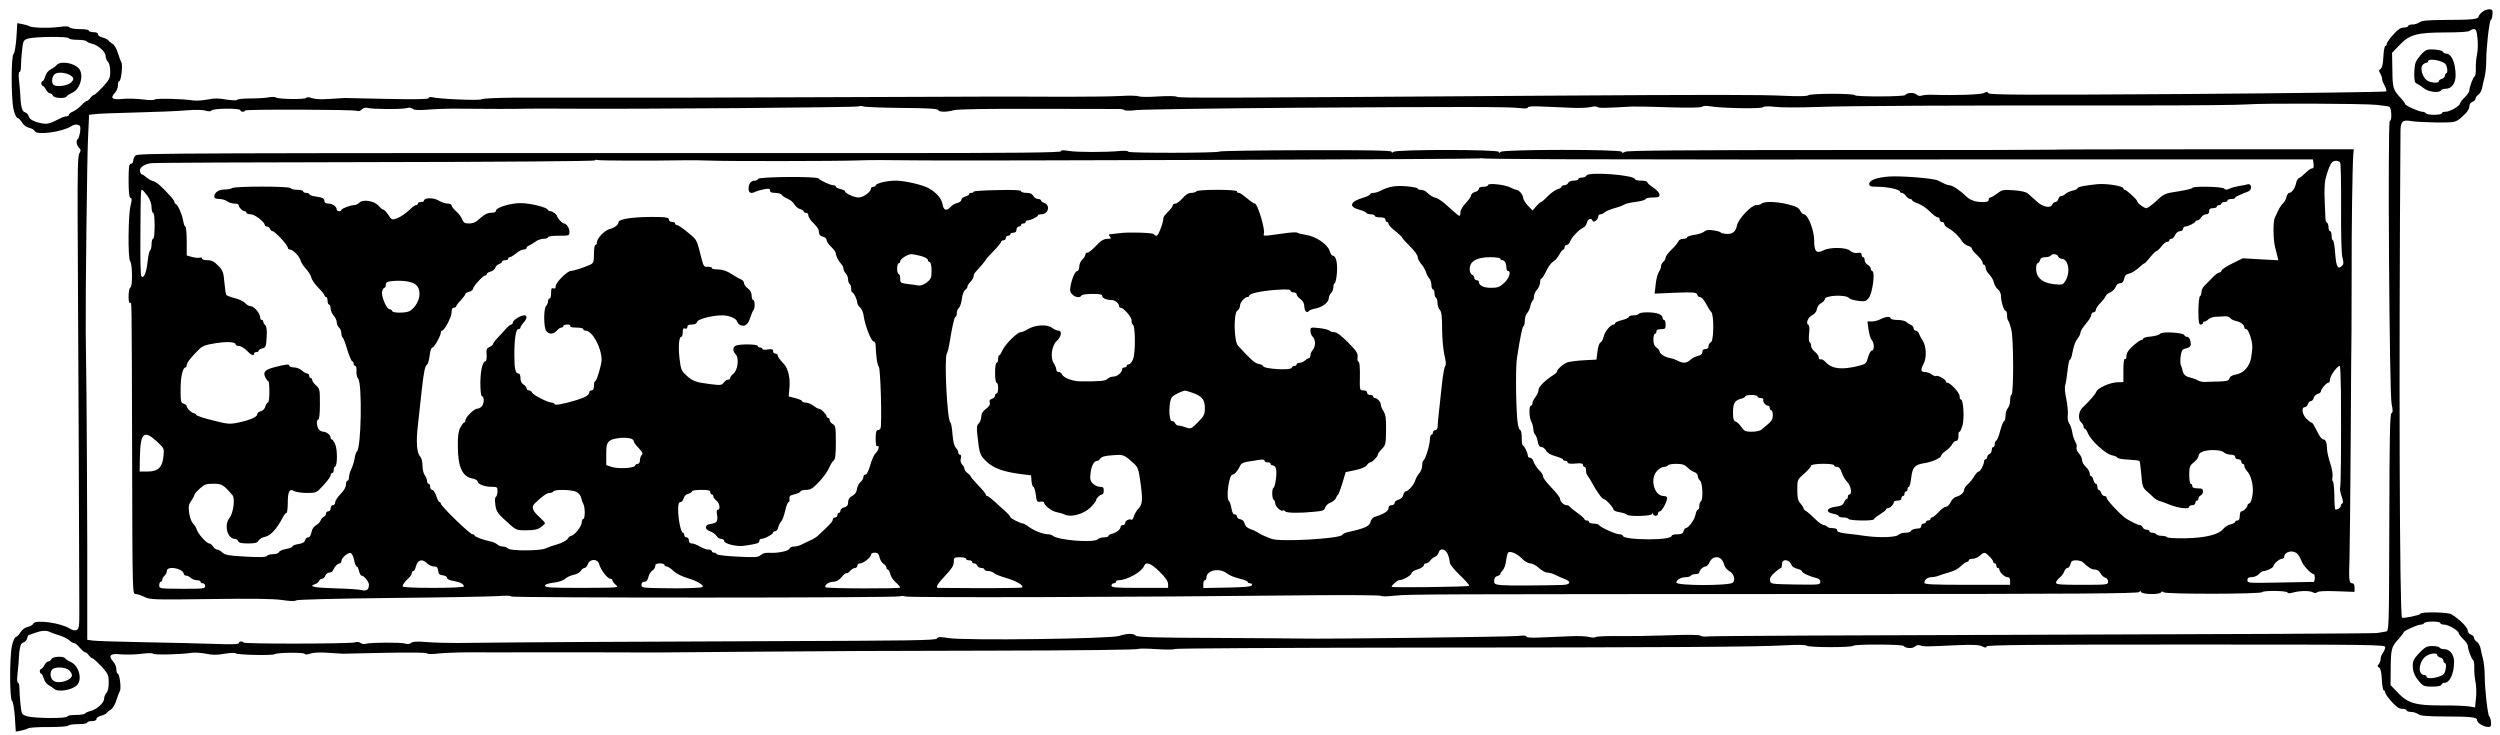 <?xml version="1.0" standalone="no"?>
<!DOCTYPE svg PUBLIC "-//W3C//DTD SVG 20010904//EN"
 "http://www.w3.org/TR/2001/REC-SVG-20010904/DTD/svg10.dtd">
<svg version="1.0" xmlns="http://www.w3.org/2000/svg"
 width="1633pt" height="480pt" viewBox="0 0 1633 480"
 preserveAspectRatio="xMidYMid meet">
<g transform="translate(0,480) scale(0.1,-0.1)"
fill="#000000" stroke="none">
<path d="M16213 4721 c-13 -11 -23 -24 -23 -29 0 -17 -42 -22 -205 -22 -125
-1 -164 -4 -179 -15 -11 -8 -32 -15 -48 -15 -15 0 -28 -4 -28 -10 0 -5 -13
-10 -28 -10 -21 0 -39 -12 -70 -47 -23 -25 -42 -52 -42 -60 0 -7 -4 -13 -9
-13 -5 0 -11 -32 -13 -71 -2 -47 -8 -73 -18 -79 -12 -8 -13 -13 -2 -30 6 -11
12 -27 12 -36 0 -9 8 -29 17 -45 9 -15 13 -32 9 -36 -4 -4 -588 -12 -1298 -17
-1063 -7 -1292 -6 -1299 5 -6 10 -13 11 -31 1 -21 -10 -187 -16 -333 -11 -27
1 -59 -1 -71 -5 -14 -5 -26 -2 -36 7 -15 15 -63 12 -74 -4 -7 -11 -321 -12
-328 -1 -8 13 -289 12 -304 0 -8 -7 -59 -8 -150 -4 -155 8 -484 8 -1567 1
-2184 -15 -2397 -16 -2408 -7 -7 5 -58 6 -122 2 -60 -4 -117 -4 -126 1 -9 4
-63 6 -120 2 -57 -3 -216 -5 -354 -5 -137 1 -376 1 -530 1 -154 -1 -649 -3
-1100 -4 -451 -2 -860 -3 -910 -3 -49 0 -110 0 -135 0 -25 0 -205 0 -400 0
-195 0 -440 0 -543 0 -105 -1 -194 -5 -200 -10 -12 -10 -275 1 -324 13 -13 3
-23 1 -23 -6 0 -7 -77 -9 -267 -5 -148 3 -275 6 -283 6 -8 0 -52 -3 -97 -6
-51 -4 -95 -2 -115 5 -20 7 -34 8 -38 2 -7 -12 -179 -9 -197 2 -7 5 -30 5 -50
1 -21 -4 -74 -7 -118 -7 -44 0 -83 -4 -86 -9 -3 -5 -33 -4 -72 2 -49 9 -79 9
-122 0 -31 -6 -73 -9 -93 -6 -68 11 -246 15 -252 6 -3 -5 -36 -5 -80 1 -41 5
-100 6 -131 3 -65 -7 -81 4 -50 38 12 12 21 34 21 50 0 15 4 28 9 28 12 0 24
107 14 122 -4 7 -15 35 -23 62 -8 27 -24 54 -35 60 -11 6 -23 16 -28 23 -4 6
-21 14 -37 18 -17 4 -30 13 -30 21 0 9 -11 14 -30 14 -16 0 -30 5 -30 10 0 6
-26 10 -59 10 -33 0 -63 5 -67 11 -4 8 -26 9 -68 3 -70 -9 -173 -6 -195 5 -9
5 -30 11 -47 14 l-31 6 -6 -96 c-4 -54 -12 -100 -18 -104 -17 -10 -17 -289 -1
-361 7 -32 19 -58 26 -58 6 0 19 -13 29 -29 11 -18 29 -32 48 -36 17 -4 33
-13 36 -21 11 -29 180 -6 239 32 13 9 32 13 43 9 16 -5 18 -12 14 -48 -4 -23
-10 -43 -14 -45 -14 -6 -10 -39 6 -56 14 -13 14 -19 3 -38 -10 -18 -12 -111
-11 -423 1 -220 4 -879 7 -1465 2 -586 4 -1076 4 -1090 1 -111 -2 -130 -20
-136 -11 -3 -29 1 -42 10 -59 38 -228 61 -239 32 -3 -8 -19 -17 -36 -21 -19
-4 -37 -18 -48 -36 -10 -16 -23 -29 -29 -29 -7 0 -19 -26 -26 -57 -16 -73 -16
-352 1 -362 6 -4 14 -50 18 -104 l6 -96 31 6 c17 3 40 10 50 16 10 5 72 9 137
8 66 0 121 4 124 9 3 6 33 10 66 10 33 0 59 4 59 10 0 6 14 10 30 10 19 0 30
5 30 14 0 8 13 17 30 21 16 4 33 12 37 18 5 7 17 17 28 23 11 6 27 33 35 60 8
27 19 54 23 61 10 15 -2 113 -14 113 -5 0 -9 13 -9 28 0 16 -9 38 -21 51 -35
38 -18 55 49 47 31 -3 91 -2 132 3 44 6 77 6 80 1 6 -9 184 -5 252 6 20 3 62
0 93 -6 43 -9 73 -9 122 0 37 6 69 7 72 3 7 -11 239 -16 255 -6 18 11 190 13
196 2 4 -6 18 -5 38 2 20 7 64 9 115 5 45 -3 89 -6 97 -6 8 0 134 3 279 6 158
3 266 2 270 -4 4 -5 36 -6 81 0 41 4 149 8 240 7 91 0 224 -1 295 0 72 0 288
0 480 0 193 -1 370 -1 395 -1 25 0 302 2 615 5 524 4 850 6 1550 7 611 1 981
6 990 11 6 4 60 3 120 -1 61 -4 115 -4 120 1 6 4 708 8 1560 9 1666 1 2226 4
2428 15 82 5 132 3 140 -3 14 -12 296 -12 303 0 7 11 321 10 328 -1 11 -16 59
-19 74 -4 10 9 22 12 36 7 22 -8 35 -8 245 2 102 4 140 2 159 -8 20 -10 26
-10 29 0 4 9 273 12 1304 12 1231 0 1299 -1 1299 -17 0 -10 -7 -27 -15 -37 -8
-11 -15 -29 -15 -41 0 -12 -6 -27 -12 -33 -10 -10 -10 -15 2 -22 10 -6 16 -32
18 -79 2 -39 8 -71 13 -71 5 0 9 -6 9 -13 0 -8 19 -35 42 -60 31 -35 49 -47
70 -47 15 0 28 -4 28 -10 0 -5 13 -10 28 -10 16 0 37 -7 48 -15 15 -11 54 -14
179 -15 163 0 205 -5 205 -22 0 -31 88 -65 91 -35 2 23 -3 52 -11 57 -10 7
-30 181 -30 267 0 37 -5 86 -11 108 -6 22 -13 54 -16 70 -3 17 -14 36 -24 43
-11 7 -19 19 -19 27 0 7 -9 17 -20 20 -11 3 -20 14 -20 24 0 23 -55 77 -108
109 -25 14 -202 17 -202 3 0 -9 -112 -32 -120 -25 -16 16 -21 1630 -10 3177 0
64 14 77 71 66 24 -4 99 -8 167 -9 130 0 124 -2 187 59 14 13 25 34 25 47 0
14 8 25 20 29 11 3 20 13 20 20 0 8 8 20 19 27 10 7 21 27 24 43 3 17 10 48
16 70 6 22 11 71 11 108 0 86 20 260 30 267 8 5 13 34 11 58 -2 18 -43 14 -68
-7z m-30 -172 c4 -33 2 -80 -3 -104 -5 -24 -9 -64 -8 -90 1 -25 -2 -49 -7 -53
-12 -8 -35 -71 -35 -93 0 -9 -13 -28 -30 -44 -16 -16 -30 -34 -30 -39 0 -17
-67 -56 -95 -56 -14 0 -25 -4 -25 -10 0 -5 -22 -10 -49 -10 -28 0 -53 5 -56
10 -3 6 -13 10 -22 10 -22 0 -113 41 -113 51 0 5 -12 21 -26 36 -52 56 -56 66
-57 185 l-2 113 46 48 c68 72 114 84 299 85 97 0 156 4 163 11 6 6 18 11 28
11 12 0 18 -13 22 -61z m-15733 1 c0 -5 24 -10 54 -10 30 0 57 -4 61 -9 3 -5
18 -12 34 -16 41 -9 91 -53 91 -81 0 -12 7 -29 15 -38 9 -9 15 -33 15 -63 0
-43 -5 -53 -48 -100 -27 -29 -53 -53 -58 -53 -5 0 -16 -9 -24 -20 -8 -11 -19
-20 -24 -20 -5 0 -21 -13 -35 -28 -14 -15 -38 -33 -53 -40 -16 -6 -28 -16 -28
-22 0 -5 -7 -10 -16 -10 -9 0 -28 -6 -42 -14 -67 -34 -82 -38 -117 -32 -54 10
-83 26 -88 48 -3 11 -14 22 -25 25 -19 5 -27 38 -31 138 -1 11 -4 44 -7 73 -4
31 -2 52 4 52 5 0 9 17 9 38 0 20 3 67 7 103 7 63 9 67 39 77 42 13 267 15
267 2z m15074 -435 c37 -4 74 -9 82 -12 16 -6 20 -93 4 -93 -14 0 -3 -1780 12
-1848 9 -43 9 -55 -1 -61 -10 -7 -13 -154 -14 -715 -2 -699 -2 -707 -22 -711
-11 -2 -37 -7 -58 -10 -20 -3 -1004 -8 -2185 -11 -1181 -3 -2164 -8 -2185 -11
-20 -3 -43 -1 -50 5 -7 6 -86 7 -212 2 -110 -4 -258 -6 -330 -5 -71 1 -135 -2
-141 -6 -6 -5 -25 -5 -42 0 -18 5 -76 8 -129 5 -54 -2 -140 -6 -190 -8 -61 -3
-93 -1 -93 6 0 7 -19 8 -52 4 -47 -6 -1292 -21 -1408 -17 -25 1 -278 2 -562 4
-398 1 -520 5 -529 15 -17 16 -55 15 -110 -2 -58 -19 -1007 -31 -1112 -14 -57
9 -70 9 -77 -3 -8 -12 -173 -14 -1072 -17 -913 -3 -1636 -7 -2063 -12 -60 0
-149 2 -197 6 -63 5 -92 4 -102 -5 -9 -8 -24 -10 -38 -5 -29 9 -228 8 -257 -1
-12 -4 -28 -1 -36 5 -9 7 -23 9 -37 4 -30 -10 -728 -11 -728 -1 0 4 -7 7 -15
7 -8 0 -15 -5 -15 -11 0 -8 -45 -9 -158 -5 -86 3 -294 8 -462 11 -168 3 -320
8 -337 11 l-33 5 0 612 c-1 337 -3 781 -5 987 -3 206 -5 391 -5 410 -2 240 9
1152 15 1267 l7 153 32 4 c17 3 137 8 266 11 129 3 280 9 335 14 62 5 111 4
128 -2 20 -6 32 -6 40 2 14 14 187 15 187 1 0 -5 7 -10 15 -10 8 0 15 3 15 8
0 9 709 7 731 -2 10 -4 23 -1 33 9 10 11 24 14 37 10 29 -9 229 -10 257 -1 14
5 29 3 38 -5 11 -9 39 -10 102 -5 48 4 139 7 202 6 168 -2 377 -2 440 0 30 1
159 1 285 0 442 -3 1873 8 1884 15 7 4 20 4 29 0 9 -4 123 -9 252 -10 166 -1
235 -5 238 -14 5 -14 56 -14 102 -1 22 7 219 10 545 9 281 -1 521 -1 535 -1
14 0 30 -3 35 -7 6 -5 42 -5 80 0 39 4 500 11 1025 15 1108 7 1405 7 1478 -2
33 -4 52 -3 52 4 0 7 32 9 93 6 50 -2 136 -6 190 -8 53 -3 111 0 129 5 18 5
36 5 42 0 10 -8 51 -7 226 3 25 1 135 -1 245 -5 128 -4 205 -3 213 4 7 5 29 7
50 3 69 -13 333 -18 346 -7 8 7 36 8 80 3 37 -5 160 -5 274 -1 204 8 910 11
2117 10 341 0 654 3 695 7 89 8 745 6 844 -3z m416 -3385 c0 -5 11 -10 25 -10
28 0 95 -39 95 -56 0 -5 14 -23 30 -39 17 -16 30 -35 30 -44 0 -22 23 -85 35
-93 5 -4 8 -28 7 -53 -1 -26 3 -66 8 -90 5 -24 7 -71 3 -105 l-6 -61 -41 7
c-23 3 -103 7 -179 6 -170 0 -219 14 -286 85 l-46 48 1 105 c1 130 5 146 49
193 19 21 35 42 35 46 0 10 91 51 113 51 9 0 19 5 22 10 3 6 28 10 56 10 27 0
49 -4 49 -10z m-15612 -59 c9 -5 37 -15 62 -22 25 -8 53 -22 62 -31 10 -10 24
-18 31 -18 7 0 23 -13 37 -30 14 -16 29 -30 35 -30 6 0 17 -9 25 -20 8 -11 19
-20 24 -20 5 0 31 -24 58 -52 44 -49 48 -57 48 -106 0 -34 -5 -59 -15 -68 -8
-9 -15 -26 -15 -38 0 -28 -50 -72 -91 -81 -16 -4 -31 -11 -34 -16 -4 -5 -31
-9 -61 -9 -30 0 -54 -4 -54 -10 0 -14 -213 -13 -261 1 -38 12 -38 12 -45 78
-4 36 -7 83 -7 104 0 20 -4 37 -9 37 -6 0 -8 21 -4 53 3 28 6 61 7 72 4 100
12 133 31 138 11 3 22 15 25 26 3 12 6 21 7 21 0 0 19 7 41 15 47 17 78 19
103 6z"/>
<path d="M15850 4473 c-21 -9 -59 -53 -71 -81 -5 -13 -9 -48 -9 -78 0 -43 4
-56 18 -61 9 -4 30 -17 45 -30 30 -24 100 -32 112 -13 3 6 16 10 29 10 40 0
66 35 66 88 0 82 -27 142 -63 142 -9 0 -17 5 -19 11 -4 13 -85 22 -108 12z
m96 -75 c24 -8 34 -19 38 -42 4 -18 2 -32 -4 -34 -5 -2 -10 -10 -10 -17 0 -8
-9 -17 -20 -20 -11 -3 -20 -11 -20 -16 0 -15 -53 -10 -77 6 -30 21 -47 82 -28
101 7 8 18 14 24 14 6 0 11 5 11 10 0 14 46 13 86 -2z"/>
<path d="M370 4375 c-7 -8 -24 -21 -38 -28 -16 -7 -30 -25 -36 -44 -5 -18 -13
-33 -17 -33 -5 0 -9 -7 -9 -15 0 -8 4 -15 8 -15 5 0 15 -11 22 -25 7 -14 20
-25 27 -25 7 0 16 -7 19 -15 7 -17 79 -21 89 -5 3 5 21 17 40 26 52 24 75 122
38 159 -35 36 -120 48 -143 20z m91 -68 c24 -15 24 -28 -1 -49 -20 -18 -88
-27 -108 -14 -18 11 -14 57 6 72 19 15 72 11 103 -9z"/>
<path d="M13386 3822 c-2 -1 -621 -3 -1375 -2 -1010 0 -1378 -3 -1394 -11 -16
-9 -22 -9 -25 0 -5 16 -773 16 -790 -1 -9 -9 -12 -9 -12 0 0 16 -667 17 -687
0 -9 -7 -13 -7 -13 1 0 8 -151 11 -560 10 -309 -1 -562 -5 -565 -9 -6 -10
-595 -11 -595 -1 0 6 -24 7 -52 5 -91 -9 -281 -9 -335 0 -38 6 -53 6 -53 -2 0
-9 -312 -12 -1162 -12 -4711 1 -4866 0 -4883 -16 -8 -8 -15 -24 -15 -35 0 -10
-7 -19 -15 -19 -12 0 -15 -19 -15 -109 0 -79 4 -111 13 -114 9 -3 9 -13 0 -50
-16 -58 -18 -348 -3 -363 15 -15 17 -167 2 -172 -14 -4 -17 -102 -3 -102 12 0
11 101 14 -967 2 -931 2 -933 22 -933 12 0 38 -9 58 -19 36 -18 58 -19 427
-14 274 4 414 2 471 -6 51 -8 85 -9 92 -3 7 6 254 12 612 16 330 3 645 9 699
12 59 4 97 4 94 -2 -7 -10 2525 -10 2542 1 5 3 20 3 33 -1 28 -9 1479 -5 2682
8 231 2 423 0 426 -4 3 -5 43 -4 88 1 93 10 198 10 2918 11 1541 0 1943 3
1947 13 5 9 7 9 12 0 7 -16 120 -18 129 -3 5 8 11 8 19 1 15 -13 634 -12 642
1 7 12 162 10 166 -2 2 -7 15 -7 38 0 43 12 110 13 130 0 9 -5 19 -5 27 2 8 7
55 9 128 6 l115 -4 0 28 c0 17 -5 28 -14 28 -22 0 -24 17 -19 165 2 77 6 435
8 795 2 360 4 669 5 685 0 17 1 181 1 365 -1 308 5 723 11 795 l3 30 -993 0
c-547 0 -995 -1 -996 -3z m-3236 -62 c613 -2 1667 -3 3476 -1 l1482 0 4 -29
c3 -21 0 -30 -10 -30 -7 0 -26 -13 -42 -29 -16 -16 -35 -31 -43 -34 -8 -3 -17
-19 -20 -37 -7 -32 -28 -60 -45 -60 -5 0 -13 -12 -17 -27 -3 -15 -14 -34 -23
-42 -10 -9 -23 -29 -31 -46 -7 -16 -17 -38 -22 -47 -12 -24 -11 -144 2 -193 6
-22 13 -50 16 -63 l5 -22 -116 6 -116 7 -69 -34 c-38 -19 -70 -40 -70 -46 -1
-7 -7 -13 -14 -13 -8 0 -27 -14 -43 -31 -16 -17 -39 -40 -51 -52 -13 -11 -23
-31 -23 -43 0 -13 -4 -26 -10 -29 -5 -3 -10 -46 -10 -96 0 -72 3 -89 15 -89 8
0 15 5 15 10 0 6 5 10 11 10 6 0 17 7 25 15 9 8 30 15 47 16 18 0 45 2 61 3
15 1 30 -4 33 -11 3 -6 19 -15 36 -19 33 -7 57 -25 57 -43 0 -6 6 -11 13 -11
13 0 39 -73 39 -112 1 -13 -3 -45 -7 -72 -10 -60 -50 -105 -103 -113 -22 -4
-36 -13 -40 -25 -3 -15 -15 -18 -66 -20 -33 0 -74 -2 -91 -3 -16 -1 -39 4 -50
11 -11 7 -34 15 -52 19 -28 6 -43 21 -48 50 0 6 -5 18 -9 28 -5 9 -5 37 -2 61
6 39 11 45 37 51 19 4 29 13 29 25 0 29 -11 50 -25 50 -7 0 -15 5 -17 11 -6
17 -148 25 -158 9 -4 -7 -31 -15 -59 -18 -28 -2 -51 -8 -51 -13 0 -5 -6 -9
-12 -9 -7 -1 -32 -18 -55 -39 -30 -27 -43 -47 -43 -65 0 -16 -4 -25 -10 -21
-6 4 -10 -23 -10 -72 l0 -79 -41 -1 c-48 -2 -128 -38 -136 -62 -6 -16 -46 -62
-90 -104 -27 -24 -31 -78 -8 -97 8 -7 15 -19 15 -26 0 -8 3 -14 8 -14 4 0 14
-14 21 -32 22 -49 116 -135 157 -142 19 -4 34 -11 34 -15 0 -5 31 -11 69 -13
39 -2 73 -6 76 -9 3 -3 8 -43 12 -89 6 -76 9 -85 36 -109 17 -14 37 -33 46
-42 9 -9 27 -20 41 -23 14 -4 34 -11 45 -16 69 -29 145 -40 145 -20 0 6 9 10
20 10 11 0 20 7 20 15 0 8 5 15 10 15 6 0 10 6 10 14 0 8 7 16 15 20 8 3 15
15 15 26 0 16 -6 20 -35 20 -24 0 -35 5 -35 15 0 8 -4 15 -10 15 -6 0 -10 26
-10 58 0 51 3 60 30 82 17 14 30 31 30 39 0 25 34 40 93 41 39 0 63 -5 73 -15
9 -8 29 -15 45 -15 19 0 29 -5 29 -15 0 -8 9 -15 20 -15 11 0 20 -7 20 -15 0
-8 5 -15 10 -15 6 0 10 -6 10 -14 0 -8 7 -21 15 -30 29 -29 46 -97 39 -154 -4
-31 -12 -56 -20 -59 -8 -3 -14 -9 -14 -15 0 -13 -26 -38 -39 -38 -6 0 -11 -13
-11 -30 0 -20 -5 -30 -15 -30 -8 0 -15 -4 -15 -9 0 -5 -13 -12 -30 -16 -16 -4
-38 -17 -47 -29 -30 -38 -115 -59 -245 -62 -65 -1 -120 2 -123 7 -4 5 -19 9
-35 9 -16 0 -32 5 -35 10 -3 6 -15 10 -26 10 -10 0 -19 5 -19 10 0 6 -9 10
-19 10 -10 0 -21 7 -25 15 -3 8 -11 15 -18 15 -15 0 -82 34 -104 53 -47 39
-114 113 -114 127 0 5 -6 10 -14 10 -8 0 -18 9 -21 20 -3 11 -11 20 -16 20 -5
0 -9 9 -9 20 0 11 -4 20 -10 20 -5 0 -12 11 -16 25 -3 14 -10 25 -15 25 -5 0
-9 8 -9 18 0 10 -11 29 -25 42 -14 13 -25 33 -25 45 0 12 -9 31 -21 44 -12 13
-18 29 -15 38 4 9 0 25 -8 37 -7 12 -17 40 -20 63 -4 23 -13 49 -21 59 -7 10
-11 33 -8 53 2 20 -2 67 -10 105 -9 40 -12 78 -7 90 4 12 11 54 15 94 4 39 11
72 15 72 4 0 10 12 13 28 14 67 21 89 38 111 11 13 19 31 19 40 0 9 16 34 35
56 19 22 35 48 35 58 0 9 7 17 15 17 8 0 15 7 15 16 0 8 13 28 29 44 16 16 31
36 35 45 3 8 14 18 23 22 23 9 37 23 46 46 3 9 15 17 26 17 13 0 21 9 26 29 4
21 13 30 33 34 15 3 42 20 60 36 18 17 36 31 40 31 4 1 21 19 37 40 17 21 35
39 41 40 5 0 20 14 32 30 13 17 29 30 37 30 8 0 15 5 15 10 0 6 6 10 13 10 8
0 19 11 25 25 7 15 20 25 32 25 11 0 20 7 20 15 0 8 6 15 13 15 18 0 67 24 67
33 0 4 6 7 13 7 7 0 18 9 25 20 7 11 21 20 32 20 13 0 20 7 20 20 0 15 7 20
25 20 14 0 25 5 25 10 0 6 7 10 15 10 8 0 15 5 15 10 0 6 9 10 20 10 11 0 20
5 20 10 0 6 11 10 25 10 14 0 25 3 25 8 0 6 12 12 87 42 26 11 21 54 -6 46 -9
-3 -34 -8 -56 -11 -22 -4 -50 -11 -63 -18 -17 -8 -25 -8 -34 1 -14 14 -208 17
-208 4 0 -4 -41 -14 -91 -22 -88 -13 -93 -15 -143 -62 -28 -26 -58 -48 -66
-48 -17 1 -60 34 -60 46 0 10 -70 74 -81 74 -5 0 -9 4 -9 9 0 16 -107 33 -168
28 -83 -8 -132 -18 -132 -27 0 -5 -14 -12 -32 -15 -17 -4 -38 -14 -46 -21 -7
-8 -20 -14 -27 -14 -8 0 -17 -9 -20 -20 -3 -11 -12 -20 -20 -20 -7 0 -15 -7
-19 -15 -10 -28 -63 -18 -103 20 -21 19 -46 41 -56 50 -12 11 -45 19 -93 22
-68 5 -76 4 -108 -21 -19 -14 -39 -26 -45 -26 -6 0 -11 -7 -11 -15 0 -11 -11
-15 -39 -15 -50 0 -84 13 -113 42 -33 33 -86 68 -104 68 -8 0 -24 5 -37 12
-12 6 -30 15 -39 19 -30 15 -241 31 -318 26 -85 -7 -130 -24 -130 -49 0 -15 9
-18 56 -18 62 0 144 -18 144 -31 0 -5 6 -9 13 -9 7 0 19 -9 27 -20 8 -11 20
-20 27 -20 7 0 13 -4 13 -8 0 -4 17 -14 38 -21 20 -8 49 -26 64 -40 40 -39 56
-51 68 -51 5 0 10 -7 10 -15 0 -8 7 -15 15 -15 8 0 15 -6 15 -13 0 -8 12 -20
27 -28 31 -16 67 -50 89 -85 9 -13 27 -27 40 -30 13 -3 24 -11 24 -18 0 -6 16
-26 35 -43 19 -18 35 -39 35 -48 0 -8 5 -15 10 -15 6 0 10 -9 10 -20 0 -10 11
-30 24 -43 13 -13 27 -37 30 -53 4 -17 16 -36 26 -44 11 -8 20 -26 20 -40 0
-37 19 -100 30 -100 6 0 10 -13 10 -28 0 -16 3 -32 7 -36 5 -4 14 -31 21 -59
15 -61 16 -420 1 -425 -5 -2 -9 -19 -9 -39 0 -19 -7 -41 -15 -49 -8 -9 -15
-30 -15 -49 0 -18 -4 -35 -10 -37 -5 -2 -16 -30 -25 -63 -8 -33 -20 -61 -25
-63 -6 -2 -10 -12 -10 -23 0 -10 -4 -19 -10 -19 -5 0 -10 -9 -10 -20 0 -11 -7
-23 -15 -26 -8 -4 -15 -12 -15 -20 0 -8 -4 -14 -10 -14 -5 0 -10 -6 -10 -13 0
-21 -24 -67 -35 -67 -6 0 -19 -14 -29 -31 -10 -17 -29 -41 -42 -52 -13 -11
-24 -27 -24 -35 0 -19 -23 -40 -52 -47 -13 -3 -29 -19 -37 -36 -7 -16 -20 -29
-29 -29 -10 0 -32 -16 -49 -35 -18 -19 -37 -35 -43 -35 -5 0 -10 -4 -10 -10 0
-5 -7 -10 -15 -10 -8 0 -15 -4 -15 -10 0 -5 -7 -10 -15 -10 -8 0 -15 -7 -15
-15 0 -8 -6 -15 -12 -16 -32 -2 -53 -9 -56 -18 -2 -6 -18 -11 -37 -11 -18 0
-37 -6 -44 -13 -13 -17 -122 -21 -216 -8 -38 6 -96 13 -127 16 -41 5 -58 11
-58 21 0 9 -11 14 -29 14 -17 0 -33 4 -36 10 -3 5 -14 10 -23 10 -9 1 -35 19
-57 41 -22 22 -48 45 -57 50 -10 5 -18 14 -18 20 0 5 -9 19 -20 31 -16 17 -20
36 -20 88 0 67 0 67 45 106 24 21 45 45 45 52 0 15 150 17 150 2 0 -5 9 -10
19 -10 14 0 23 -11 31 -37 7 -21 23 -48 36 -61 24 -23 34 -82 14 -82 -5 0 -10
-7 -10 -15 0 -8 -3 -15 -8 -15 -4 0 -12 -10 -17 -22 -8 -18 -21 -24 -55 -28
-59 -7 -69 -36 -16 -46 20 -3 36 -10 36 -15 0 -5 13 -9 29 -9 17 0 33 -4 36
-10 7 -12 165 -14 165 -2 0 4 18 19 40 32 22 14 40 28 40 33 0 4 5 7 11 7 14
0 39 25 39 39 0 6 11 11 25 11 16 0 25 6 25 15 0 8 5 15 10 15 6 0 10 7 10 15
0 8 5 15 10 15 6 0 10 7 10 15 0 8 4 15 9 15 4 0 11 26 15 59 8 68 23 86 83
95 51 7 113 35 113 50 0 6 13 20 30 31 16 11 35 30 41 42 7 13 18 23 26 23 12
0 17 15 16 48 -1 6 3 12 7 12 4 0 12 18 19 41 13 44 6 169 -10 169 -5 0 -9 10
-9 23 0 22 -60 87 -81 87 -5 0 -9 4 -9 10 0 12 -55 41 -63 34 -3 -4 -16 1 -29
10 -12 9 -33 16 -45 16 -27 0 -29 14 -8 54 21 39 18 114 -6 151 -11 17 -22 38
-25 48 -4 9 -13 17 -20 17 -8 0 -14 7 -14 15 0 9 -8 19 -17 22 -10 4 -24 13
-31 20 -7 7 -33 13 -58 13 -24 0 -44 5 -44 10 0 15 -34 12 -66 -5 -16 -8 -42
-15 -57 -15 l-29 0 7 -52 c4 -29 13 -60 21 -69 18 -20 18 -69 1 -69 -7 0 -18
-20 -25 -44 -10 -39 -15 -44 -54 -54 -114 -30 -182 -23 -223 23 -11 12 -26 20
-32 18 -7 -3 -13 3 -13 12 0 10 -11 26 -25 37 -14 11 -25 28 -25 38 0 10 -4
21 -9 25 -6 3 -7 28 -4 56 4 34 2 53 -6 58 -17 11 0 50 29 64 15 8 26 23 28
38 2 15 13 32 28 39 13 7 24 19 24 26 0 26 143 31 159 6 3 -5 29 -13 57 -17
47 -6 53 -4 71 19 24 30 42 168 24 174 -6 2 -11 10 -11 17 0 8 -9 19 -20 25
-11 6 -20 20 -20 30 0 11 -4 20 -10 20 -5 0 -10 7 -10 16 0 12 -7 15 -28 12
-17 -2 -35 3 -47 14 -24 23 -133 25 -176 2 -45 -23 -59 -6 -59 68 0 65 -41
168 -67 168 -7 0 -18 11 -24 24 -9 19 -27 28 -83 42 -73 18 -154 20 -170 3 -6
-5 -21 -9 -35 -9 -32 0 -116 -90 -125 -132 -8 -42 -29 -58 -70 -56 -20 2 -36
6 -36 9 0 4 -21 10 -46 14 -34 5 -50 3 -62 -8 -10 -8 -38 -18 -64 -21 -27 -4
-48 -11 -48 -17 0 -5 -11 -9 -25 -9 -15 0 -28 -7 -32 -17 -4 -10 -24 -34 -45
-54 -21 -20 -38 -43 -38 -52 0 -8 -7 -20 -15 -27 -8 -7 -15 -20 -15 -29 0 -9
-6 -26 -14 -37 -8 -11 -18 -48 -21 -81 l-7 -61 136 6 c119 4 136 3 142 -12 3
-9 10 -16 16 -16 13 0 30 -20 48 -55 8 -16 21 -36 28 -43 19 -21 17 -191 -3
-198 -8 -4 -15 -15 -15 -25 0 -12 -7 -19 -20 -19 -13 0 -20 -7 -20 -19 0 -13
-9 -21 -29 -26 -15 -3 -38 -15 -49 -25 -25 -23 -47 -25 -82 -7 -14 8 -41 17
-59 20 -32 7 -61 28 -61 44 0 5 -9 15 -20 23 -14 10 -20 26 -20 52 0 21 5 38
10 38 6 0 10 7 10 15 0 10 10 15 30 15 27 0 30 3 30 30 0 17 -4 30 -10 30 -5
0 -10 7 -10 15 0 9 -12 20 -26 25 -33 13 -121 13 -129 0 -3 -5 -19 -10 -36
-10 -16 0 -29 -4 -29 -10 0 -5 -20 -15 -45 -21 -25 -6 -45 -15 -45 -20 0 -5
-5 -9 -10 -9 -20 0 -58 -47 -65 -79 -4 -18 -13 -35 -20 -38 -8 -2 -17 -28 -20
-58 l-7 -54 -77 -4 c-42 -2 -89 -8 -106 -12 -28 -7 -75 -47 -75 -63 0 -4 -10
-13 -22 -21 -53 -33 -98 -77 -98 -97 0 -12 -9 -33 -20 -47 -11 -14 -20 -32
-20 -41 0 -9 -4 -16 -10 -16 -14 0 -12 -77 2 -103 7 -12 13 -35 14 -51 1 -16
6 -31 11 -35 6 -3 13 -23 17 -43 5 -27 12 -38 25 -38 10 0 23 -11 30 -23 9
-16 29 -28 62 -37 27 -8 49 -17 49 -22 0 -4 7 -8 15 -8 8 0 15 -5 15 -11 0 -7
18 -10 50 -7 37 4 50 1 50 -9 0 -7 5 -13 10 -13 6 0 10 -10 10 -23 0 -13 4
-27 9 -33 5 -5 17 -25 28 -44 33 -61 68 -110 79 -110 13 0 64 -56 64 -70 0 -5
18 -13 40 -16 22 -4 43 -11 46 -15 9 -15 164 -11 165 4 0 9 2 9 6 0 7 -18 33
-16 33 2 0 8 6 15 13 15 13 0 47 65 47 88 0 7 -10 12 -23 12 -63 0 -92 116
-42 165 13 14 33 25 44 25 11 0 23 5 26 10 3 6 28 10 55 10 38 0 54 -5 73 -24
13 -13 33 -27 45 -30 12 -4 22 -15 22 -25 0 -10 7 -24 15 -31 17 -14 21 -125
5 -135 -5 -3 -10 -17 -10 -31 0 -13 -4 -24 -10 -24 -5 0 -12 -15 -15 -33 -6
-33 -47 -87 -64 -87 -5 0 -11 -9 -14 -20 -4 -15 -14 -20 -41 -20 -20 0 -36 -4
-36 -9 0 -15 -60 -24 -155 -24 -98 1 -165 10 -165 24 0 5 -10 9 -22 9 -24 0
-124 45 -133 60 -3 6 -19 10 -36 10 -16 0 -29 5 -29 10 0 6 -7 10 -15 10 -8 0
-15 4 -15 8 0 5 -21 24 -47 42 -27 19 -49 38 -51 42 -2 4 -10 8 -19 8 -18 0
-43 24 -43 43 0 8 -25 40 -55 71 -30 31 -55 63 -55 72 0 9 -8 24 -17 33 -21
19 -41 49 -49 74 -4 9 -13 17 -20 17 -8 0 -14 6 -14 13 0 18 -24 67 -32 67 -5
0 -8 23 -8 50 0 28 -4 50 -9 50 -5 0 -12 17 -16 38 -12 62 -17 368 -6 434 22
142 36 208 43 208 4 0 8 15 8 34 0 19 7 41 15 50 8 8 18 29 21 46 4 17 11 33
15 36 5 3 9 15 9 28 0 12 9 32 20 44 11 12 20 33 20 47 0 14 4 25 8 25 5 0 19
22 32 49 12 27 32 54 44 61 12 6 30 27 41 46 10 19 22 34 27 34 4 0 8 7 8 15
0 8 6 15 14 15 8 0 18 10 22 22 8 26 61 81 86 91 10 3 20 18 24 32 6 26 29 34
37 13 5 -17 37 8 37 28 0 8 6 14 14 14 8 0 21 6 28 13 7 7 36 19 63 27 28 7
56 18 63 23 8 6 41 14 75 18 34 4 63 12 65 18 2 6 24 11 48 11 36 0 44 3 44
19 0 10 -17 30 -40 45 -22 14 -40 31 -40 36 0 6 -18 10 -40 10 -22 0 -40 4
-40 9 0 28 -308 51 -317 24 -3 -7 -16 -13 -29 -13 -13 0 -24 -4 -24 -10 0 -5
-14 -10 -30 -10 -18 0 -33 -6 -36 -15 -4 -8 -15 -15 -25 -15 -10 0 -19 -4 -19
-10 0 -5 -11 -12 -25 -16 -14 -3 -43 -24 -64 -45 -21 -22 -41 -39 -45 -39 -4
0 -18 -12 -31 -27 l-24 -28 -31 32 c-16 18 -30 40 -30 49 0 20 -28 54 -44 54
-6 0 -23 7 -39 15 -37 19 -147 31 -147 16 0 -6 -13 -11 -30 -11 -19 0 -30 -5
-30 -14 0 -8 -11 -17 -25 -20 -14 -4 -25 -13 -25 -21 0 -8 -16 -31 -35 -51
-20 -21 -35 -46 -35 -60 0 -13 -3 -24 -7 -24 -5 0 -34 25 -67 55 -32 31 -70
58 -84 62 -25 6 -35 12 -67 41 -7 6 -23 12 -34 12 -12 0 -21 4 -21 9 0 4 -33
11 -72 14 -72 6 -115 -1 -170 -29 -14 -8 -36 -14 -47 -14 -12 0 -21 -4 -21 -9
0 -5 -20 -15 -44 -22 -88 -26 -99 -59 -27 -79 22 -6 43 -15 46 -20 3 -6 17
-10 31 -10 13 0 24 -4 24 -10 0 -5 16 -10 35 -10 24 0 35 -5 35 -15 0 -8 5
-15 10 -15 6 0 10 -6 10 -13 0 -6 20 -28 45 -47 24 -19 44 -39 45 -43 0 -4 23
-29 50 -56 28 -27 50 -57 50 -68 0 -11 11 -33 24 -48 14 -16 27 -40 31 -53 3
-13 13 -31 20 -39 8 -8 15 -28 15 -44 0 -16 5 -29 10 -29 6 0 10 -11 10 -24 0
-14 5 -28 10 -31 6 -3 10 -19 10 -35 0 -16 7 -35 15 -44 11 -11 15 -40 15
-123 0 -61 7 -136 15 -172 10 -40 12 -67 6 -70 -5 -4 -15 -54 -21 -111 -21
-188 -29 -265 -29 -287 -1 -14 -7 -23 -16 -23 -8 0 -15 -7 -15 -15 0 -8 -4
-15 -10 -15 -5 0 -10 -15 -10 -32 0 -35 -30 -131 -42 -136 -5 -2 -8 -17 -8
-33 0 -17 -9 -39 -19 -50 -11 -12 -22 -32 -26 -46 -6 -26 -47 -73 -63 -73 -6
0 -13 -11 -16 -24 -3 -14 -16 -26 -31 -30 -14 -4 -25 -13 -25 -21 0 -8 -9 -15
-20 -15 -13 0 -20 -7 -20 -20 0 -18 -33 -39 -87 -55 -13 -3 -25 -16 -29 -29
-8 -34 -31 -45 -154 -73 -14 -3 -28 -11 -32 -17 -16 -25 -405 -47 -461 -26
-49 18 -80 33 -96 45 -8 5 -28 14 -45 20 -20 7 -32 19 -36 35 -4 16 -14 26
-28 28 -12 2 -22 10 -22 18 0 8 -7 14 -15 14 -10 0 -17 14 -21 40 -4 22 -11
43 -15 46 -23 14 -2 174 23 174 13 0 35 27 48 56 6 15 21 24 47 28 21 3 55 8
76 12 24 4 37 2 37 -5 0 -6 9 -11 20 -11 11 0 20 -4 20 -10 0 -5 6 -10 14 -10
8 0 18 -9 21 -21 8 -25 -4 -117 -16 -125 -12 -7 -11 -71 1 -79 6 -3 10 -14 10
-23 0 -20 37 -55 50 -47 5 3 11 1 15 -5 7 -11 88 -13 188 -3 58 5 68 9 73 27
3 12 18 27 35 33 16 6 32 20 36 30 3 10 10 20 14 23 4 3 16 37 28 75 l21 71
62 13 c39 8 67 20 76 32 7 10 17 19 23 19 12 0 49 37 49 50 0 6 12 23 26 37
25 25 27 33 28 123 1 76 -3 101 -16 123 -10 14 -18 34 -18 42 0 19 -23 45 -39
45 -6 0 -11 5 -11 10 0 6 -9 10 -20 10 -11 0 -20 7 -20 15 0 9 -9 15 -24 15
-24 0 -25 1 -23 92 1 58 -2 93 -9 95 -6 2 -9 16 -6 31 3 24 -7 39 -62 95 -43
44 -74 67 -89 67 -13 0 -28 5 -34 11 -5 5 -36 13 -67 16 -55 6 -56 5 -56 -19
0 -14 7 -31 15 -38 8 -7 15 -26 15 -42 0 -16 -7 -36 -15 -44 -8 -9 -15 -24
-15 -35 0 -10 -5 -19 -11 -19 -6 0 -17 -7 -25 -15 -9 -8 -24 -15 -35 -15 -10
0 -19 -4 -19 -10 0 -5 -6 -10 -14 -10 -8 0 -16 -6 -18 -12 -7 -20 -188 -8
-188 12 0 4 -13 10 -29 13 -25 5 -49 26 -134 119 -27 29 -30 215 -4 229 9 6
17 20 17 32 0 22 31 57 50 57 6 0 10 4 10 9 0 14 81 31 180 38 65 4 90 3 90
-6 0 -6 9 -11 20 -11 11 0 20 -6 20 -13 0 -7 11 -21 25 -31 16 -12 25 -29 25
-47 0 -29 18 -49 29 -31 3 6 24 13 45 17 46 9 86 41 86 68 0 10 7 25 15 33 8
9 15 26 15 40 0 13 4 24 9 24 4 0 11 30 14 67 5 67 -6 113 -28 113 -6 0 -15
14 -20 32 -14 43 -91 95 -156 104 -27 4 -51 10 -54 14 -2 3 -30 3 -62 -1 -32
-4 -82 -11 -111 -15 -45 -6 -52 -5 -46 9 10 26 -41 197 -59 197 -8 0 -28 15
-84 60 -7 6 -17 10 -23 10 -5 0 -10 5 -10 10 0 6 -50 10 -129 10 -76 0 -132
-4 -136 -10 -3 -5 -18 -10 -33 -10 -19 0 -37 -11 -57 -35 -17 -19 -38 -35 -47
-35 -10 0 -18 -6 -18 -13 0 -6 -13 -25 -30 -40 -16 -16 -30 -33 -30 -39 0 -30
-33 -118 -45 -118 -7 0 -15 4 -17 10 -3 10 -169 15 -223 7 -16 -2 -41 -5 -54
-6 -20 -1 -21 -3 -11 -16 11 -13 8 -15 -17 -15 -18 0 -38 -10 -55 -27 -45 -47
-64 -63 -76 -63 -7 0 -12 -6 -12 -13 0 -8 -9 -22 -20 -32 -11 -10 -20 -31 -20
-46 0 -18 -6 -29 -16 -31 -16 -3 -42 -77 -44 -121 0 -36 58 -65 75 -37 3 6 35
10 71 10 48 0 64 -3 64 -14 0 -14 29 -26 63 -26 20 0 47 -23 47 -39 0 -6 5
-11 10 -11 20 0 75 -65 72 -84 -2 -10 1 -22 8 -26 17 -11 18 -187 1 -227 -7
-18 -20 -33 -27 -33 -8 0 -14 -4 -14 -10 0 -5 -7 -10 -15 -10 -8 0 -15 -5 -15
-12 0 -21 -32 -48 -57 -48 -14 0 -31 -7 -39 -15 -14 -14 -47 -17 -179 -16 -48
0 -110 24 -118 46 -4 8 -13 15 -22 15 -8 0 -15 7 -15 15 0 9 -7 27 -16 41 -25
37 -15 115 19 147 30 27 36 67 11 67 -9 0 -28 8 -42 19 -34 24 -111 19 -157
-9 -18 -11 -39 -20 -48 -20 -22 0 -101 -79 -118 -117 -8 -18 -17 -33 -21 -33
-5 0 -8 -11 -8 -25 0 -14 -4 -25 -10 -25 -6 0 -10 -28 -10 -65 0 -37 4 -65 10
-65 6 0 10 -16 10 -35 0 -19 -4 -35 -10 -35 -5 0 -10 -6 -10 -14 0 -8 -9 -18
-20 -21 -15 -5 -19 -12 -15 -25 4 -13 -3 -25 -25 -41 -21 -16 -30 -31 -30 -50
0 -15 -7 -35 -16 -44 -13 -12 -15 -28 -10 -73 13 -124 16 -135 60 -177 46 -44
110 -67 226 -82 l65 -8 3 -37 c2 -21 7 -38 12 -38 5 0 12 -23 16 -51 6 -47 9
-50 30 -46 13 2 24 0 24 -6 0 -18 52 -58 84 -63 17 -3 41 -10 53 -16 40 -19
124 5 166 47 20 20 37 41 37 47 0 13 26 38 39 38 6 0 11 11 11 25 0 20 -5 25
-25 25 -14 0 -34 9 -46 21 -18 18 -20 29 -15 71 6 48 23 78 45 78 5 0 14 7 19
15 6 11 30 18 78 21 73 6 75 6 143 -56 23 -21 29 -38 39 -110 18 -125 16 -153
-12 -183 -13 -14 -26 -37 -30 -52 -4 -14 -11 -23 -15 -20 -14 8 -41 -6 -41
-21 0 -8 -7 -14 -15 -14 -8 0 -15 -5 -15 -11 0 -16 -25 -37 -54 -45 -14 -3
-26 -10 -26 -15 0 -5 -13 -9 -28 -9 -15 0 -33 -5 -40 -12 -26 -26 -263 -7
-296 23 -6 5 -19 9 -30 9 -31 0 -88 22 -123 47 -17 13 -35 23 -39 23 -16 0
-84 34 -84 42 0 5 -14 21 -31 36 -17 15 -49 44 -71 65 -22 20 -44 37 -49 37
-5 0 -9 4 -9 9 0 5 -22 32 -50 61 -27 29 -50 55 -50 59 0 4 -9 13 -20 21 -11
8 -20 20 -20 28 0 7 -7 20 -15 28 -9 10 -13 24 -9 40 4 14 2 24 -5 24 -6 0
-11 6 -11 14 0 8 -7 22 -16 31 -11 11 -18 40 -22 88 -3 40 -9 75 -14 78 -21
13 -41 419 -23 450 5 8 12 34 16 59 18 113 33 180 40 180 5 0 9 11 9 24 0 13
6 29 14 35 7 6 16 32 19 58 3 26 12 52 21 58 9 7 16 17 16 24 0 6 9 20 20 31
11 11 20 27 20 36 0 8 6 21 13 28 27 28 67 76 67 80 0 3 23 28 50 56 28 28 50
56 50 61 0 5 7 9 15 9 8 0 15 7 15 15 0 8 7 15 15 15 8 0 15 5 15 10 0 6 9 10
20 10 13 0 20 7 20 20 0 11 7 20 15 20 8 0 15 5 15 10 0 6 7 10 15 10 8 0 15
5 15 10 0 6 6 10 13 10 18 0 67 24 67 33 0 4 9 7 21 7 48 0 63 61 18 75 -10 4
-19 11 -19 16 0 5 -9 9 -20 9 -10 0 -24 9 -30 20 -8 14 -21 20 -45 20 -19 0
-35 5 -35 11 0 7 -48 10 -155 7 -85 -1 -155 -6 -155 -10 0 -5 -7 -8 -15 -8 -8
0 -15 -4 -15 -9 0 -5 -11 -12 -25 -15 -14 -4 -25 -13 -25 -21 0 -8 -12 -18
-27 -21 -16 -4 -35 -15 -44 -26 -26 -29 -46 -22 -52 18 -6 36 -39 75 -88 103
-38 23 -159 51 -218 51 -57 0 -131 -18 -131 -32 0 -4 -7 -8 -15 -8 -8 0 -15
-5 -15 -10 0 -23 -50 -60 -81 -60 -30 0 -89 27 -89 41 0 4 -13 10 -30 14 -16
4 -30 11 -30 16 0 5 -7 9 -16 9 -20 0 -87 31 -96 44 -10 15 -391 12 -396 -3
-2 -6 -11 -11 -21 -11 -25 0 -41 -20 -41 -52 0 -29 16 -36 48 -19 9 4 34 11
55 15 30 6 37 4 37 -9 0 -10 10 -15 35 -15 18 0 38 -6 42 -13 4 -7 22 -19 39
-26 17 -7 37 -23 44 -37 8 -13 24 -27 37 -30 13 -4 23 -10 23 -15 0 -5 7 -9
15 -9 8 0 15 -7 15 -15 0 -8 9 -25 20 -38 12 -12 27 -29 35 -38 8 -9 15 -25
15 -37 0 -15 8 -24 25 -28 14 -3 25 -13 25 -23 0 -9 14 -29 30 -44 17 -16 30
-35 30 -43 0 -16 18 -51 38 -72 6 -7 12 -20 12 -28 0 -9 7 -22 15 -30 8 -9 15
-26 15 -39 0 -13 5 -27 10 -30 6 -3 10 -17 10 -31 0 -13 3 -24 8 -24 9 0 32
-49 32 -68 0 -8 8 -22 19 -31 10 -9 21 -34 23 -56 8 -60 49 -165 64 -165 8 0
14 -11 14 -27 2 -67 10 -127 21 -139 11 -14 21 -371 11 -401 -2 -7 -10 -13
-18 -13 -10 0 -14 -15 -14 -56 0 -34 4 -53 10 -49 18 11 10 -27 -9 -44 -10 -9
-27 -44 -36 -79 -11 -37 -23 -62 -31 -62 -8 0 -14 -7 -14 -16 0 -9 -9 -24 -19
-33 -11 -9 -21 -30 -23 -45 -1 -16 -12 -34 -23 -40 -27 -15 -35 -27 -35 -52 0
-15 -8 -24 -25 -28 -14 -4 -25 -13 -25 -21 0 -8 -4 -15 -10 -15 -5 0 -10 -7
-10 -15 0 -8 -7 -15 -15 -15 -8 0 -15 -6 -15 -14 0 -13 -22 -36 -98 -106 -9
-9 -30 -22 -47 -29 -16 -7 -42 -20 -57 -27 -14 -8 -37 -14 -51 -14 -14 0 -27
-6 -30 -14 -6 -16 -77 -30 -130 -27 -25 2 -45 -3 -58 -15 -17 -15 -34 -16
-151 -10 -73 3 -134 11 -136 16 -2 6 -10 10 -18 10 -8 0 -14 5 -14 10 0 6 -10
10 -22 10 -13 0 -38 9 -56 20 -18 11 -41 20 -52 20 -13 0 -20 7 -20 20 0 11
-7 20 -15 20 -8 0 -15 7 -15 15 0 8 -4 15 -9 15 -13 0 -31 90 -31 150 0 38 4
50 15 50 8 0 17 11 21 24 3 15 15 27 30 30 13 4 24 11 24 16 0 6 27 10 60 10
47 0 60 -3 60 -15 0 -8 5 -15 10 -15 6 0 10 -6 10 -13 0 -7 9 -19 20 -27 21
-15 28 -60 9 -60 -7 0 -9 -12 -5 -32 7 -42 -2 -55 -39 -60 -43 -4 -46 -35 -6
-49 17 -6 36 -20 42 -30 5 -10 19 -19 29 -19 11 0 20 -6 20 -13 0 -19 83 -40
132 -32 84 12 98 17 98 31 0 8 6 14 13 14 21 0 77 30 77 41 0 5 6 9 14 9 8 0
17 12 20 26 4 15 13 32 20 39 7 7 18 38 25 69 7 31 17 56 22 56 5 0 8 10 6 22
-2 17 5 23 33 29 19 4 36 12 38 18 2 6 19 11 38 11 29 0 43 9 84 52 27 28 57
70 66 92 10 23 24 45 31 49 9 6 13 39 13 117 0 99 -2 110 -20 120 -11 6 -20
17 -20 25 0 8 -4 15 -10 15 -5 0 -10 5 -10 10 0 13 -37 50 -51 50 -6 0 -22 9
-36 20 -14 11 -36 20 -49 20 -13 0 -24 4 -24 9 0 5 -20 14 -44 20 l-44 11 5
58 c6 63 -9 125 -36 154 -30 32 -41 47 -41 58 0 5 -7 10 -15 10 -8 0 -15 7
-15 16 0 13 -7 15 -35 11 -19 -3 -35 -2 -35 4 0 5 -7 9 -15 9 -8 0 -15 5 -15
10 0 11 -101 14 -137 4 -27 -7 -30 -36 -7 -59 23 -23 14 -103 -15 -126 -12
-10 -21 -22 -21 -28 0 -6 -6 -11 -14 -11 -8 0 -21 -9 -28 -19 -13 -18 -20 -19
-91 -10 -94 12 -113 19 -156 59 -30 28 -34 39 -42 108 -9 79 -4 142 12 142 5
0 9 13 9 30 0 22 4 28 15 24 9 -4 15 0 15 10 0 11 9 16 29 16 20 0 32 6 35 18
6 18 100 42 164 42 44 0 90 -19 97 -40 3 -10 13 -21 22 -24 29 -12 50 4 63 47
8 23 17 46 22 51 11 14 10 66 -2 66 -5 0 -10 13 -10 29 0 18 -9 35 -25 47 -14
10 -25 26 -25 35 0 9 -8 19 -18 23 -9 3 -30 15 -47 26 -46 30 -73 40 -111 40
-19 0 -34 4 -34 9 0 6 -12 9 -26 8 -24 -2 -28 3 -40 48 -36 141 -26 124 -105
188 -25 20 -51 37 -58 37 -6 0 -11 5 -11 10 0 6 -9 10 -20 10 -11 0 -20 7 -20
15 0 11 -13 15 -52 17 -164 4 -278 -10 -278 -35 0 -15 -27 -36 -56 -43 -34 -8
-84 -60 -84 -86 0 -10 -4 -18 -10 -18 -6 0 -10 -26 -10 -58 0 -51 -3 -60 -22
-70 -33 -16 -110 -42 -129 -42 -23 0 -99 -76 -99 -99 0 -14 -5 -19 -15 -15
-12 5 -15 -2 -15 -30 0 -20 -4 -36 -10 -36 -5 0 -10 -8 -10 -18 0 -10 -6 -24
-12 -30 -18 -18 -17 -144 1 -165 18 -23 48 -21 68 3 10 11 23 20 30 20 7 0 13
5 13 10 0 6 12 10 26 10 14 0 23 -4 19 -10 -4 -6 12 -10 39 -10 25 0 46 -4 46
-10 0 -5 7 -10 15 -10 44 0 104 -110 105 -190 0 -32 -32 -140 -42 -140 -4 0
-8 -13 -8 -30 0 -20 -5 -30 -15 -30 -8 0 -15 -5 -15 -11 0 -19 -25 -35 -85
-53 -91 -27 -140 -36 -143 -25 -2 5 -10 9 -18 9 -25 0 -122 50 -128 65 -3 8
-12 15 -21 15 -8 0 -15 6 -15 13 0 7 -9 18 -20 25 -13 8 -20 23 -20 42 0 19
-5 30 -14 30 -19 0 -26 32 -26 121 0 106 10 169 26 169 8 0 14 5 14 10 0 6 9
20 20 32 24 26 26 48 4 48 -23 0 -74 -32 -74 -47 0 -7 -5 -13 -10 -13 -6 0
-23 -14 -38 -31 -15 -17 -39 -44 -55 -60 -15 -16 -27 -33 -27 -38 0 -4 -10
-12 -22 -18 -19 -8 -22 -16 -19 -51 1 -23 -2 -42 -7 -42 -19 0 -33 -58 -34
-140 0 -53 4 -86 11 -88 16 -5 14 -51 -3 -68 -8 -8 -22 -14 -30 -14 -19 0 -76
-57 -76 -76 0 -8 -3 -14 -8 -14 -4 0 -15 -15 -25 -33 -12 -23 -17 -56 -16
-122 0 -135 29 -199 96 -211 18 -3 33 -12 33 -19 0 -17 45 -35 90 -35 38 0 40
-2 40 -29 0 -17 -5 -33 -10 -36 -7 -4 -8 -24 -4 -53 7 -48 13 -56 105 -137 31
-27 41 -30 100 -29 48 0 72 5 92 20 14 10 27 22 27 27 0 4 -18 23 -40 43 -42
38 -50 63 -26 86 47 45 78 68 95 68 11 0 23 4 26 10 9 14 116 12 148 -2 16 -8
30 -24 33 -38 3 -14 9 -33 15 -42 12 -23 12 -98 -1 -98 -5 0 -10 -11 -10 -24
0 -24 -49 -86 -69 -86 -6 0 -16 -9 -23 -20 -7 -11 -37 -27 -68 -36 -30 -8 -64
-21 -75 -26 -31 -17 -233 -18 -246 -1 -6 7 -22 13 -35 13 -12 0 -29 6 -36 14
-8 7 -27 16 -43 19 -46 9 -105 31 -105 39 0 5 -6 8 -14 8 -16 0 -206 184 -206
200 0 5 -4 10 -8 10 -5 0 -15 18 -22 40 -7 22 -19 40 -27 40 -7 0 -13 9 -13
20 0 11 -4 20 -10 20 -5 0 -10 8 -10 18 0 10 -7 27 -15 38 -8 10 -15 38 -15
62 0 24 -6 50 -14 58 -23 23 -29 94 -16 206 6 57 17 159 25 228 14 125 21 160
37 171 5 3 11 29 15 57 3 30 11 52 18 52 12 0 55 77 55 99 0 6 3 11 8 11 15 0
62 89 62 119 0 21 5 31 15 31 8 0 15 4 15 9 0 4 13 22 30 39 16 18 30 36 30
41 0 5 11 12 25 15 14 4 25 12 25 19 0 15 65 87 79 87 6 0 11 4 11 10 0 5 11
12 25 16 13 3 27 14 30 24 3 11 15 22 26 25 10 4 19 11 19 16 0 5 9 9 20 9 11
0 20 5 20 10 0 6 5 10 11 10 6 0 24 11 41 25 16 14 38 25 49 25 10 0 19 5 19
10 0 6 8 14 18 17 9 4 28 15 41 25 13 10 37 18 52 18 16 0 29 5 29 10 0 6 30
10 70 10 69 0 70 1 70 26 0 25 -20 54 -37 54 -9 0 -43 36 -43 46 0 11 -29 34
-43 34 -9 0 -17 5 -19 10 -5 16 -116 43 -178 43 -65 0 -160 -29 -160 -49 0 -9
-11 -14 -30 -14 -28 0 -48 -12 -92 -52 -10 -10 -33 -18 -53 -18 -29 0 -37 5
-46 27 -5 15 -23 39 -40 53 -16 15 -29 32 -29 38 0 7 -12 12 -26 12 -15 0 -41
9 -59 20 -32 20 -95 19 -95 -1 0 -5 -9 -9 -20 -9 -11 0 -20 -4 -20 -10 0 -5
-5 -10 -11 -10 -6 0 -16 -6 -23 -12 -41 -40 -75 -64 -104 -75 -31 -11 -34 -10
-55 23 -12 18 -26 34 -32 34 -5 0 -19 11 -31 25 -28 33 -103 45 -126 21 -9 -9
-24 -16 -34 -16 -25 0 -84 -23 -84 -32 0 -4 -7 -8 -15 -8 -8 0 -15 5 -15 11 0
19 -28 39 -54 39 -16 0 -26 6 -26 14 0 19 -12 26 -57 32 -21 2 -39 9 -41 14
-2 6 -12 10 -23 10 -10 0 -19 5 -19 10 0 6 -18 10 -39 10 -22 0 -41 5 -43 11
-4 13 -366 13 -382 0 -6 -5 -28 -9 -48 -9 -39 0 -68 -20 -68 -46 0 -11 10 -16
33 -16 17 0 41 -7 51 -15 11 -8 32 -15 48 -15 15 0 28 -5 28 -11 0 -14 25 -39
39 -39 6 0 11 -4 11 -10 0 -5 12 -10 28 -10 26 0 92 -50 92 -71 0 -5 6 -9 14
-9 8 0 16 -7 20 -15 3 -8 10 -15 16 -15 15 0 100 -91 100 -107 0 -7 6 -13 13
-13 20 0 63 -43 70 -70 4 -14 19 -39 35 -55 16 -17 32 -43 36 -58 3 -15 24
-45 46 -67 22 -22 40 -44 40 -50 0 -5 5 -10 10 -10 6 0 10 -11 10 -25 0 -14 5
-25 10 -25 6 0 10 -11 10 -25 0 -14 9 -35 20 -47 11 -12 20 -32 20 -44 0 -12
7 -27 15 -34 8 -7 15 -23 15 -36 0 -12 4 -25 8 -28 5 -3 19 -39 31 -81 13 -41
27 -75 32 -75 5 0 9 -7 9 -15 0 -8 5 -15 11 -15 6 0 9 -15 8 -34 -2 -19 3 -41
11 -50 27 -34 20 -457 -9 -476 -4 -3 -11 -22 -14 -43 -3 -21 -13 -52 -21 -69
-9 -17 -16 -42 -16 -55 0 -12 -4 -23 -10 -23 -5 0 -10 -12 -10 -26 0 -16 -13
-39 -35 -61 -19 -19 -35 -44 -35 -54 0 -10 -7 -19 -15 -19 -8 0 -15 -9 -15
-20 0 -11 -7 -20 -15 -20 -8 0 -15 -7 -15 -15 0 -9 -7 -18 -15 -21 -8 -3 -17
-14 -20 -23 -3 -10 -16 -24 -29 -31 -15 -8 -27 -25 -31 -46 -4 -21 -12 -34
-21 -34 -9 0 -18 -8 -21 -19 -3 -13 -17 -21 -44 -25 -21 -3 -39 -11 -39 -16 0
-5 -18 -13 -41 -16 -22 -4 -43 -13 -46 -20 -3 -8 -20 -14 -38 -14 -19 0 -37
-5 -41 -11 -5 -9 -44 -10 -138 -5 -110 6 -134 10 -152 26 -11 11 -27 20 -35
20 -8 0 -20 9 -27 20 -7 11 -18 20 -25 20 -17 0 -74 63 -82 92 -4 13 -15 30
-25 40 -9 9 -20 39 -24 67 -6 43 -3 57 14 80 11 16 20 33 20 38 0 6 16 24 35
41 30 28 42 32 89 32 56 0 66 -6 125 -75 18 -22 6 -116 -20 -149 -37 -47 -13
-136 36 -136 9 0 18 -7 21 -15 5 -11 22 -15 65 -15 47 0 60 4 68 19 6 10 26
22 45 25 34 7 77 54 115 129 8 15 18 27 23 27 4 0 8 28 8 63 0 76 11 97 40 80
11 -7 48 -13 83 -13 63 0 64 0 110 50 26 28 47 57 47 65 0 8 5 15 10 15 6 0
10 9 10 19 0 11 4 21 9 23 16 6 16 111 1 146 -8 17 -18 32 -22 32 -5 0 -8 5
-8 11 0 17 -27 39 -49 39 -11 0 -25 9 -31 19 -13 25 -13 61 0 61 6 0 10 40 10
100 0 94 -1 101 -25 122 -14 12 -25 28 -25 35 0 7 -4 13 -10 13 -5 0 -10 7
-10 15 0 8 -6 15 -13 15 -7 0 -23 9 -35 20 -12 11 -35 20 -52 20 -16 0 -30 5
-30 11 0 12 -20 10 -98 -10 -60 -16 -75 -31 -59 -65 7 -14 15 -26 20 -26 4 0
7 -31 7 -70 0 -39 -4 -70 -10 -70 -5 0 -12 -11 -16 -25 -4 -15 -16 -28 -30
-31 -13 -3 -24 -13 -24 -21 0 -17 -46 -37 -125 -54 -55 -11 -68 -10 -165 15
-58 14 -106 30 -108 36 -2 5 -8 10 -13 10 -14 0 -49 33 -49 46 0 6 -9 14 -20
17 -18 5 -20 14 -20 94 0 82 14 143 33 143 4 0 7 7 7 15 0 15 31 55 82 104 20
21 44 29 107 39 78 12 131 9 131 -9 0 -5 10 -9 21 -9 12 0 35 -14 51 -30 28
-30 48 -38 48 -20 0 6 7 10 15 10 8 0 15 4 15 9 0 5 11 12 24 15 22 5 25 12
28 73 3 47 0 71 -9 79 -7 6 -13 16 -13 23 0 6 -4 11 -10 11 -5 0 -10 7 -10 16
0 26 -40 74 -62 74 -11 0 -27 9 -36 20 -10 11 -39 25 -67 32 -27 7 -53 17 -56
21 -4 5 -9 42 -13 83 -6 67 -10 78 -41 109 -26 27 -41 35 -69 35 -20 0 -36 5
-36 11 0 6 -6 9 -14 6 -8 -3 -31 -1 -50 4 l-36 10 0 94 c0 52 -4 95 -9 95 -5
0 -11 19 -15 42 -7 40 -34 100 -48 106 -5 2 -8 8 -8 12 0 5 -11 22 -25 37 -59
65 -91 94 -115 100 -13 3 -33 15 -44 25 -11 10 -23 18 -27 18 -4 0 -10 7 -13
16 -10 26 21 51 72 58 26 3 687 6 1470 7 792 1 1425 6 1428 11 3 4 10 6 15 3
7 -5 347 -6 574 -2 33 1 103 0 155 -2 103 -5 844 -4 975 1 94 3 148 3 430 0
329 -3 3629 8 3634 13 2 3 7 3 10 1 4 -3 216 -5 471 -6z m5136 -22 c4 -6 7
-140 6 -297 -1 -175 2 -300 9 -324 9 -33 8 -43 -5 -55 -25 -25 -36 -4 -43 86
-3 45 -10 82 -14 82 -5 0 -9 14 -9 30 0 17 -4 30 -10 30 -5 0 -10 11 -10 24 0
14 -4 27 -9 31 -6 3 -10 13 -11 23 0 9 -3 63 -5 118 -3 56 -1 119 4 140 13 55
34 108 46 116 15 12 43 9 51 -4z m-14323 -217 c17 -25 27 -52 27 -75 0 -20 5
-36 10 -36 6 0 10 -35 10 -85 0 -50 -4 -85 -10 -85 -5 0 -10 -15 -10 -34 0
-19 -4 -37 -9 -41 -6 -3 -13 -37 -17 -75 -7 -71 -27 -116 -41 -93 -5 6 -7 118
-6 250 2 318 2 313 11 313 4 0 19 -18 35 -39z m5052 -393 c25 -7 45 -18 45
-24 0 -7 6 -14 13 -16 7 -3 12 -24 12 -56 0 -46 -4 -55 -30 -76 -19 -15 -39
-23 -55 -21 -14 3 -46 7 -72 10 -45 6 -48 8 -48 36 0 16 -4 29 -10 29 -5 0
-10 16 -10 35 0 19 5 35 10 35 6 0 10 6 10 13 0 15 48 46 72 47 10 0 38 -5 63
-12z m7429 -3 c3 -8 13 -15 21 -15 45 0 61 -84 28 -142 -18 -29 -19 -30 -78
-24 -74 8 -115 43 -115 100 0 20 4 36 9 36 5 0 13 9 16 20 4 14 15 20 35 20
16 0 32 5 35 10 9 15 42 12 49 -5z m-3644 -15 c0 -5 6 -10 14 -10 15 0 26 -21
26 -51 0 -10 5 -19 10 -19 23 0 8 -49 -25 -78 -29 -27 -42 -32 -85 -32 -50 0
-80 15 -80 39 0 6 -7 11 -15 11 -8 0 -15 7 -15 15 0 9 -7 18 -15 21 -9 4 -15
19 -15 38 0 49 47 76 132 76 39 0 68 -4 68 -10z m-7086 -168 c42 -32 32 -112
-20 -160 -18 -18 -37 -23 -76 -24 -32 -1 -53 3 -56 10 -2 7 -10 12 -17 12 -20
0 -56 86 -49 115 3 14 10 25 15 25 5 0 9 9 9 19 0 15 8 21 33 24 67 8 135 0
161 -21z m12577 -704 c2 -364 0 -619 -6 -627 -2 -5 2 -28 10 -52 10 -28 12
-45 5 -47 -5 -2 -10 -10 -10 -17 0 -13 -29 -29 -37 -21 -2 2 -5 43 -5 91 -1
47 -5 88 -10 91 -4 3 -5 16 -2 29 3 14 -3 53 -15 89 -12 36 -21 78 -21 95 0
39 -9 61 -25 61 -7 0 -21 16 -31 36 -11 20 -23 44 -29 55 -5 10 -13 19 -17 19
-4 0 -19 11 -33 25 -27 28 -34 75 -11 75 8 0 18 9 21 20 3 11 12 20 20 20 7 0
15 9 18 21 3 11 15 23 26 26 12 3 21 10 21 17 1 15 36 56 49 56 6 0 11 10 11
23 0 22 47 87 63 87 4 0 7 -78 8 -172z m-7501 -4 c62 -22 80 -44 80 -100 0
-41 -5 -51 -45 -92 -44 -44 -47 -45 -78 -34 -19 7 -40 12 -49 12 -9 0 -18 7
-22 15 -3 8 -12 15 -21 15 -23 0 -22 135 2 158 13 14 58 35 83 41 3 0 25 -6
50 -15z m3690 -24 c0 -5 9 -10 21 -10 12 0 19 -5 17 -12 -5 -14 15 -38 31 -38
6 0 11 -7 11 -15 0 -8 5 -15 10 -15 6 0 10 -15 10 -33 0 -24 -8 -38 -31 -57
-17 -14 -37 -31 -44 -37 -8 -7 -35 -13 -62 -13 -42 0 -50 4 -68 30 -11 17 -28
33 -37 36 -14 4 -18 17 -18 60 0 60 11 79 54 90 14 3 26 10 26 15 0 5 18 9 40
9 22 0 40 -4 40 -10z m-10455 -294 c47 -44 48 -45 43 -95 -7 -74 -35 -101
-104 -101 l-52 0 2 105 c4 149 27 168 111 91z m3099 18 c9 -3 16 -11 16 -17 0
-6 14 -26 32 -44 25 -26 29 -36 20 -45 -7 -7 -12 -22 -12 -35 0 -13 -6 -23
-14 -23 -8 0 -16 -5 -18 -12 -6 -16 -110 -22 -152 -8 l-36 12 0 70 c0 60 3 72
23 89 22 18 106 26 141 13z m5334 -757 c7 -18 12 -42 12 -52 0 -11 30 -48 66
-82 37 -35 64 -66 60 -70 -6 -6 -506 -13 -506 -6 0 10 37 43 48 43 25 0 82 32
82 46 0 7 18 19 40 25 22 7 40 18 40 26 0 7 6 13 14 13 8 0 21 8 28 18 7 10
21 21 31 25 11 4 21 16 24 27 9 34 47 25 61 -13z m486 -28 c15 -16 39 -29 52
-29 12 0 38 -13 56 -30 18 -16 42 -30 54 -30 12 0 35 -6 51 -14 15 -8 43 -20
61 -27 49 -18 41 -39 -15 -40 -152 -4 -354 -5 -395 -1 -43 4 -48 7 -48 29 0
16 7 27 20 30 11 3 20 9 20 13 0 5 7 16 16 25 9 9 19 37 22 63 3 26 9 50 15
54 16 10 59 -10 91 -43z m5059 37 c9 -7 22 -29 29 -47 10 -31 63 -88 81 -89 4
0 7 -11 7 -25 0 -14 -3 -25 -7 -26 -5 0 -104 -2 -220 -4 -207 -4 -213 -4 -213
15 0 15 7 20 28 20 16 0 37 9 47 20 10 11 24 20 31 20 20 0 64 22 64 32 0 14
39 48 55 48 8 0 15 5 15 10 0 35 50 50 83 26z m-12690 -44 c4 -23 12 -42 17
-42 5 0 11 -13 15 -30 4 -16 11 -30 17 -30 15 0 48 -40 48 -59 0 -32 -16 -44
-46 -36 -16 5 -95 10 -176 12 -136 4 -177 12 -129 28 11 3 22 12 25 20 3 8 12
15 20 15 8 0 18 9 21 20 4 11 15 20 26 20 11 0 23 8 26 18 9 22 29 42 42 42 6
0 11 7 11 15 0 20 41 56 59 53 9 -2 19 -21 24 -46z m3432 18 c4 -17 15 -36 26
-43 10 -6 19 -17 19 -24 0 -7 4 -13 9 -13 5 0 12 -13 16 -29 3 -16 19 -40 36
-55 16 -14 29 -29 29 -34 0 -8 -478 -7 -487 2 -12 12 21 36 49 36 20 0 37 9
55 30 13 17 28 28 32 26 4 -3 15 4 24 15 9 10 24 19 32 19 8 0 15 7 15 15 0 8
8 15 18 15 22 0 72 40 72 58 0 7 11 12 24 12 19 0 26 -7 31 -30z m7250 5 c14
-13 25 -29 25 -35 0 -5 5 -10 10 -10 6 0 10 -7 10 -15 0 -8 5 -15 10 -15 6 0
10 -4 10 -10 0 -17 34 -50 52 -50 13 0 18 -8 18 -25 l0 -25 -280 0 c-223 0
-280 3 -280 13 0 20 21 37 47 37 12 0 32 4 45 9 13 5 43 15 68 22 45 14 55 19
91 52 10 9 24 17 29 17 6 0 10 5 10 10 0 6 11 10 25 10 14 0 35 9 47 20 28 26
34 25 63 -5z m-6685 -15 c0 -5 9 -10 20 -10 11 0 20 -4 20 -10 0 -5 6 -10 14
-10 8 0 16 -7 20 -15 3 -8 15 -15 26 -15 11 0 20 -4 20 -10 0 -5 11 -10 24
-10 14 0 31 -6 38 -13 7 -7 43 -22 79 -32 66 -19 118 -49 106 -62 -5 -5 -255
-6 -549 -3 -20 0 -3 28 47 81 42 44 55 65 55 88 0 29 2 31 40 31 22 0 40 -4
40 -10z m4934 -3 c7 -7 16 -24 19 -38 4 -14 18 -31 32 -39 30 -16 42 -54 25
-75 -18 -22 -370 -22 -370 0 0 18 31 35 64 35 14 0 28 5 31 10 3 6 17 10 31
10 13 0 24 5 24 11 0 15 26 39 42 39 7 0 19 14 26 30 15 32 52 41 76 17z
m-8454 -27 c11 -11 31 -20 44 -20 19 0 25 -6 28 -27 2 -22 9 -29 31 -31 15 -2
27 -9 27 -17 0 -8 17 -16 43 -20 43 -7 67 -20 67 -36 0 -5 -90 -9 -200 -9
-132 0 -200 4 -200 10 0 12 15 32 43 58 9 9 17 22 17 29 0 7 4 13 10 13 5 0
13 12 16 28 12 46 41 55 74 22z m1124 -6 c9 -35 54 -94 72 -94 8 0 14 -5 14
-11 0 -6 10 -19 23 -30 22 -18 18 -18 -220 -19 -199 0 -243 2 -243 14 0 9 19
15 56 20 33 4 63 14 75 25 12 11 36 22 55 26 19 3 40 15 47 25 6 11 18 20 25
20 7 0 17 11 22 25 14 37 65 36 74 -1z m7772 18 c6 -4 13 -14 17 -24 3 -9 19
-19 36 -23 17 -4 31 -11 31 -16 0 -11 52 -35 93 -44 18 -4 27 -12 27 -25 0
-20 -6 -20 -162 -18 -162 3 -163 3 -166 26 -3 16 7 32 30 52 18 16 36 30 41
30 4 0 7 11 7 25 0 25 22 34 46 17z m1919 -4 c36 -35 57 -48 78 -48 15 0 29
-9 37 -24 7 -13 21 -27 31 -29 11 -3 19 -14 19 -26 0 -20 -4 -21 -170 -21
-141 0 -170 2 -170 14 0 8 11 23 24 33 13 10 26 29 30 41 4 12 13 22 21 22 7
0 16 11 19 25 5 20 13 25 37 25 17 0 36 -6 44 -12z m-9265 -18 c0 -5 6 -10 14
-10 8 0 28 -13 46 -30 19 -18 56 -36 93 -47 56 -15 107 -46 96 -57 -7 -7 -131
-11 -271 -8 -121 2 -128 3 -128 22 0 13 7 20 19 20 13 0 21 9 26 30 4 17 15
36 26 43 10 6 19 20 19 29 0 13 8 18 30 18 17 0 30 -4 30 -10z m3235 -45 c38
-37 55 -63 55 -80 l0 -25 -185 0 c-158 0 -185 2 -185 15 0 8 7 15 15 15 8 0
15 5 15 10 0 6 7 10 16 10 55 0 152 54 167 93 12 31 46 18 102 -38z m-6400 13
c14 -6 25 -17 25 -25 0 -7 7 -13 16 -13 8 0 22 -7 30 -15 9 -8 26 -15 40 -15
13 0 24 -4 24 -10 0 -5 7 -10 15 -10 8 0 15 -8 15 -18 0 -17 -11 -18 -150 -18
-149 1 -150 1 -150 24 0 12 5 22 10 22 6 0 10 6 10 14 0 7 7 19 15 26 8 7 15
21 15 31 0 22 43 26 85 7z m6840 -24 c14 -12 50 -26 80 -33 30 -7 55 -17 55
-22 0 -5 7 -9 16 -9 9 0 14 -6 12 -12 -4 -10 -47 -14 -161 -16 l-157 -3 0 26
c0 14 5 25 10 25 6 0 10 7 10 15 0 51 85 69 135 29z"/>
<path d="M15803 535 c-34 -35 -43 -53 -43 -80 0 -43 12 -72 45 -110 24 -27 33
-30 82 -30 36 0 58 4 61 13 2 6 10 12 19 12 35 0 63 60 63 137 0 48 -28 83
-66 83 -13 0 -26 5 -29 10 -3 6 -25 10 -47 10 -36 0 -47 -6 -85 -45z m117 -14
c0 -5 9 -13 20 -16 11 -3 20 -12 20 -20 0 -7 5 -15 11 -17 7 -2 8 -17 4 -39
-5 -28 -13 -38 -39 -47 -40 -15 -86 -16 -86 -2 0 6 -5 10 -11 10 -43 0 -45 70
-3 115 23 25 84 36 84 16z"/>
<path d="M336 495 c-3 -8 -12 -15 -19 -15 -7 0 -20 -11 -27 -25 -7 -14 -17
-25 -22 -25 -4 0 -8 -7 -8 -15 0 -8 4 -15 9 -15 4 0 12 -15 17 -32 5 -18 20
-38 33 -44 12 -7 28 -17 34 -23 24 -24 117 -10 150 24 36 36 13 125 -38 149
-19 9 -37 21 -40 26 -10 16 -82 12 -89 -5z m114 -72 c11 -10 20 -24 20 -33 0
-33 -84 -60 -119 -38 -23 14 -28 57 -9 76 18 18 85 15 108 -5z"/>
</g>
</svg>
